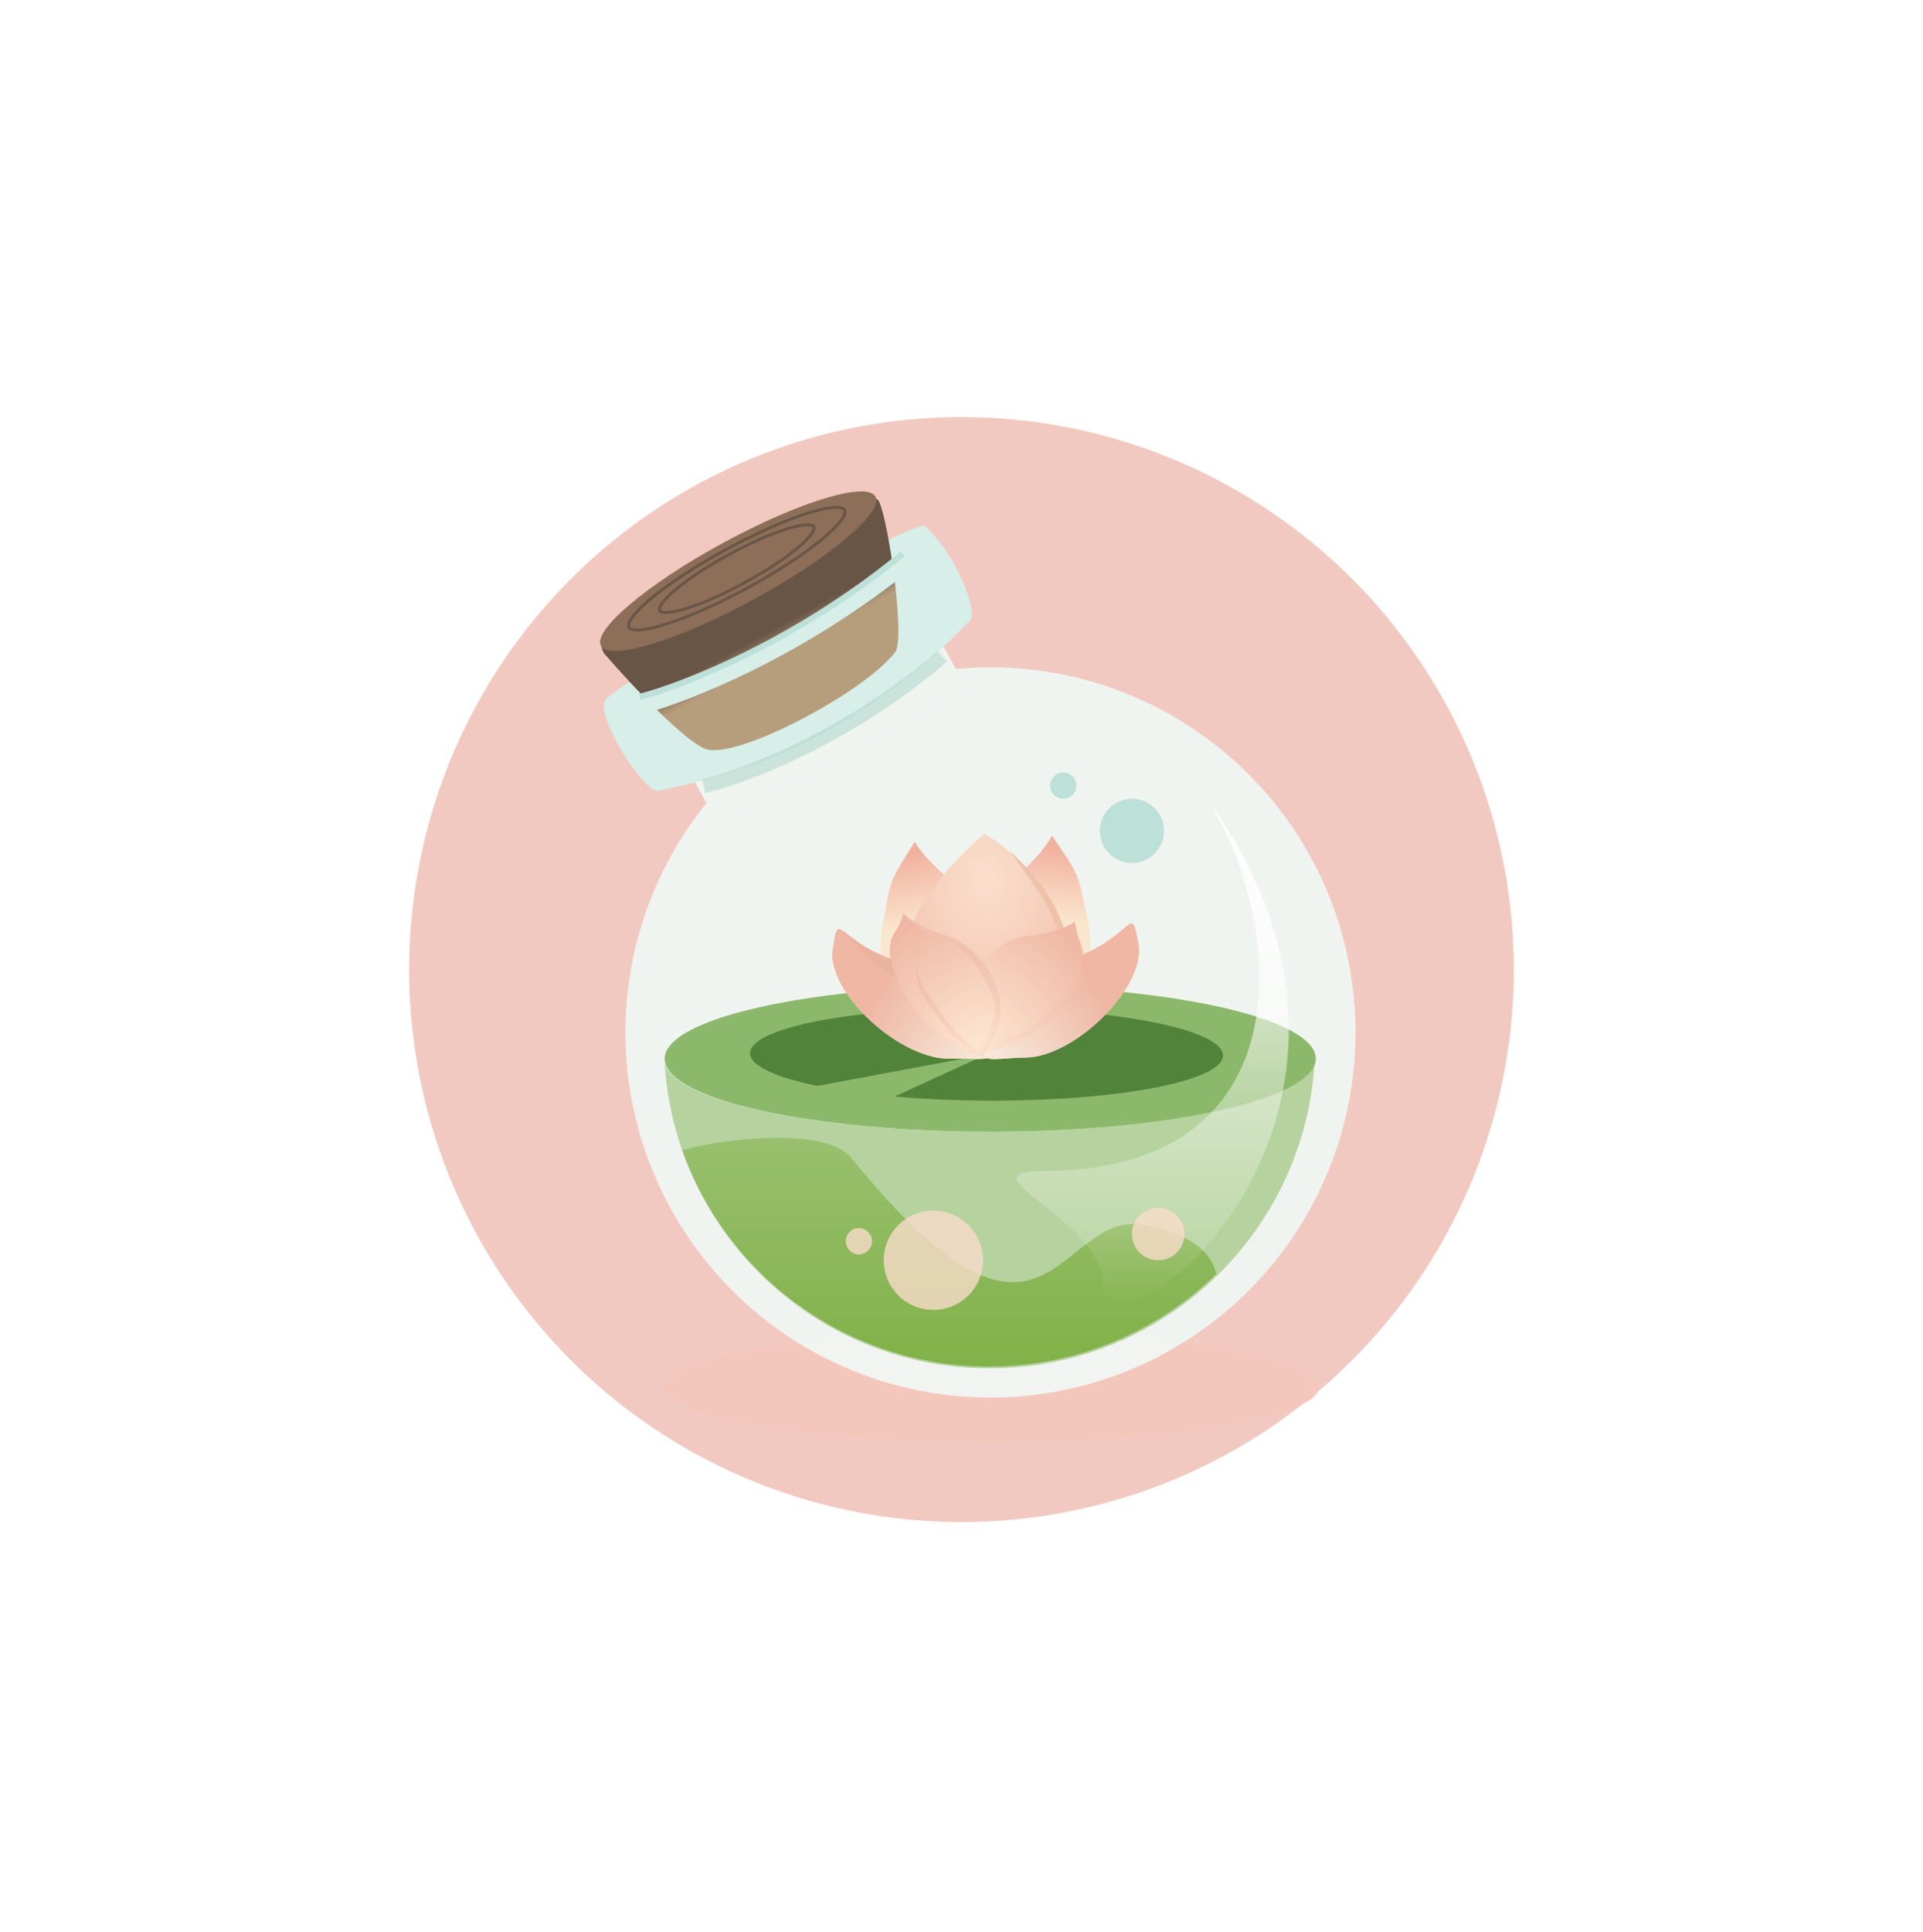 <svg width="235" height="236" viewBox="0 0 235 236" fill="none" xmlns="http://www.w3.org/2000/svg">
<g filter="url(#filter0_f_2455_6637)">
<circle cx="117.5" cy="118.453" r="67.5" fill="#F2C9C0"/>
</g>
<g filter="url(#filter1_f_2455_6637)">
<ellipse cx="121.197" cy="169.497" rx="39.971" ry="6.602" fill="#F4C7BD"/>
</g>
<path d="M109.329 133.963C115.935 134.54 123.34 134.621 130.106 134.19C136.872 133.759 142.516 132.846 145.942 131.63C149.369 130.414 150.333 128.98 148.648 127.608C146.963 126.235 142.748 125.022 136.823 124.204C130.898 123.385 123.684 123.02 116.584 123.179C109.483 123.337 103.002 124.009 98.4 125.063C93.797 126.117 91.4 127.478 91.676 128.881C91.952 130.285 94.88 131.632 99.891 132.659L120.556 128.803L109.329 133.963Z" fill="#51833A"/>
<ellipse cx="121.041" cy="126.138" rx="44.61" ry="44.61" transform="rotate(-28.525 121.041 126.138)" fill="#F0FFFC" fill-opacity="0.8"/>
<rect x="83.5" y="92.934" width="34.617" height="7.851" transform="rotate(-28.525 83.5 92.934)" fill="#F0F4EF"/>
<path d="M118.481 75.868C106.116 88.612 93.517 93.945 80.692 96.564C80.389 96.626 80.072 96.612 79.813 96.444C77.361 94.856 72.558 86.778 74.094 85.373C78.823 81.046 112.046 63.484 112.974 64.241C116.257 66.919 119.759 74.55 118.481 75.868Z" fill="#D7EEE9"/>
<path d="M86.404 91.556C84.071 90.942 77.392 83.978 73.92 79.934C73.371 79.294 73.384 78.353 73.987 77.763C81.338 70.577 100.375 60.608 107.157 60.984C108.195 61.042 110.757 77.872 109.393 79.671C105.726 84.507 90.433 92.616 86.404 91.556Z" fill="url(#paint0_linear_2455_6637)"/>
<ellipse cx="90.213" cy="69.788" rx="19.093" ry="3.926" transform="rotate(-28.525 90.213 69.788)" fill="#8C6E59"/>
<path d="M103.217 62.315C103.279 62.43 103.29 62.595 103.209 62.831C103.129 63.066 102.965 63.349 102.715 63.675C102.215 64.326 101.398 65.117 100.32 65.996C98.166 67.752 94.996 69.838 91.323 71.834C87.649 73.831 84.175 75.356 81.53 76.209C80.206 76.635 79.097 76.891 78.279 76.956C77.87 76.988 77.543 76.972 77.302 76.912C77.061 76.851 76.928 76.752 76.866 76.638C76.803 76.523 76.793 76.358 76.873 76.122C76.953 75.887 77.118 75.604 77.368 75.278C77.867 74.627 78.684 73.836 79.762 72.957C81.917 71.201 85.086 69.115 88.76 67.119C92.433 65.122 95.907 63.597 98.553 62.744C99.877 62.318 100.985 62.062 101.803 61.997C102.213 61.965 102.539 61.981 102.78 62.041C103.021 62.102 103.154 62.2 103.217 62.315Z" stroke="#695546" stroke-width="0.343"/>
<path d="M99.45 64.356C99.41 64.281 99.323 64.212 99.155 64.165C98.986 64.119 98.755 64.103 98.462 64.121C97.876 64.158 97.08 64.331 96.128 64.629C94.225 65.225 91.731 66.309 89.096 67.741C86.462 69.172 84.196 70.677 82.661 71.949C81.892 72.586 81.314 73.159 80.965 73.631C80.79 73.867 80.678 74.07 80.625 74.237C80.572 74.403 80.584 74.513 80.624 74.588C80.665 74.662 80.751 74.731 80.919 74.778C81.088 74.824 81.319 74.841 81.612 74.822C82.199 74.785 82.994 74.612 83.946 74.314C85.849 73.718 88.344 72.634 90.978 71.202C93.612 69.77 95.878 68.266 97.413 66.994C98.182 66.357 98.76 65.784 99.109 65.312C99.284 65.076 99.396 64.873 99.449 64.707C99.502 64.54 99.49 64.43 99.45 64.356Z" stroke="#695546" stroke-width="0.343"/>
<path d="M85.996 96.039C90.901 94.906 103.601 90.149 115.157 80.19" stroke="#A4D2C8" stroke-opacity="0.5" stroke-width="1.714"/>
<path d="M78.297 85.606C83.661 84.223 97.629 78.776 110.593 68.052" stroke="#BDE0D8" stroke-width="1.714"/>
<path d="M78.32 86.406C83.776 84.974 97.998 79.389 111.244 68.512" stroke="#D7EEE9" stroke-width="1.714"/>
<ellipse cx="121.015" cy="129.344" rx="39.792" ry="8.922" fill="#629E32" fill-opacity="0.7"/>
<path fill-rule="evenodd" clip-rule="evenodd" d="M160.644 129.912C159.337 134.574 142.057 138.265 120.932 138.265C99.805 138.265 82.523 134.574 81.219 129.91C82.524 150.707 99.805 167.171 120.932 167.171C142.057 167.171 159.338 150.708 160.644 129.912Z" fill="#9DC57C" fill-opacity="0.7"/>
<path fill-rule="evenodd" clip-rule="evenodd" d="M83.359 140.516C88.002 139.126 100.91 137.609 104.002 141.425C120.492 161.782 126.131 157.269 131.5 152.972C134.051 150.93 136.54 148.937 140.104 149.685C146.315 150.987 148.087 153.425 148.652 155.626C141.48 162.631 131.67 166.948 120.852 166.948C103.563 166.948 88.848 155.921 83.359 140.516Z" fill="url(#paint1_linear_2455_6637)"/>
<path d="M109.333 133.967C115.939 134.544 123.343 134.625 130.109 134.194C136.875 133.762 142.52 132.85 145.946 131.634C149.373 130.417 150.337 128.984 148.652 127.612C146.967 126.239 142.752 125.026 136.827 124.208C130.902 123.389 123.688 123.024 116.588 123.183C109.487 123.341 103.006 124.013 98.403 125.067C93.801 126.121 91.404 127.482 91.68 128.885C91.956 130.289 94.884 131.636 99.895 132.663L120.56 128.807L109.333 133.967Z" fill="#51833A"/>
<path d="M117.537 115.156C116.826 120.523 117.541 123.557 118.636 128.583C123.008 127.334 134.885 121.828 133.038 112.948C131.607 106.072 131.905 107.097 128.561 102.101C125.849 106.99 118.079 111.062 117.537 115.156Z" fill="url(#paint2_linear_2455_6637)"/>
<path d="M123.322 115.445C124.252 120.779 123.662 123.84 122.775 128.907C118.355 127.837 106.262 122.823 107.744 113.875C108.891 106.946 108.636 107.982 111.772 102.853C114.682 107.627 122.613 111.377 123.322 115.445Z" fill="url(#paint3_linear_2455_6637)"/>
<path d="M101.702 116.563C101.817 122.154 110.407 129.45 115.999 129.336C121.59 129.221 121.738 130.457 121.623 124.865C121.509 119.273 117.454 117.962 111.862 118.076C101.683 115.613 102.638 110.061 101.702 116.563Z" fill="url(#paint4_linear_2455_6637)"/>
<path d="M101.702 116.563C101.817 122.154 110.407 129.45 115.999 129.336C121.59 129.221 121.738 130.457 121.623 124.865C121.509 119.273 117.454 117.962 111.862 118.076C101.683 115.613 102.638 110.061 101.702 116.563Z" fill="url(#paint5_linear_2455_6637)"/>
<path d="M130.729 117.041C130.843 122.632 125.014 119.893 120.845 128.993C115.953 117.647 110.594 123.047 110.48 117.456C110.365 111.864 116.107 105.388 120.289 101.859C124.899 104.398 130.614 111.449 130.729 117.041Z" fill="url(#paint6_radial_2455_6637)"/>
<path d="M130.823 116.126C131.565 122.695 124.456 122.305 122.31 126.328C124.805 120.099 129.937 122.853 129.822 117.261C129.708 111.669 126.202 108.118 123.381 103.922C127.516 107.99 129.388 110.382 130.823 116.126Z" fill="#EEC1A9"/>
<path d="M139.211 115.847C139.326 121.438 131.042 129.08 125.45 129.195C119.859 129.31 119.762 130.55 119.647 124.959C119.532 119.367 123.53 117.89 129.122 117.775C139.192 114.897 138.009 109.389 139.211 115.847Z" fill="url(#paint7_linear_2455_6637)"/>
<path d="M139.211 115.847C139.326 121.438 131.042 129.08 125.45 129.195C119.859 129.31 119.762 130.55 119.647 124.959C119.532 119.367 123.53 117.89 129.122 117.775C139.192 114.897 138.009 109.389 139.211 115.847Z" fill="url(#paint8_linear_2455_6637)"/>
<path d="M132.116 115.514C133.443 120.162 126.928 126.698 123.055 127.803C119.183 128.909 119.392 129.962 118.065 125.314C116.738 120.666 120.803 115.583 124.675 114.478C134.547 113.407 129.838 110.339 132.116 115.514Z" fill="url(#paint9_radial_2455_6637)"/>
<path d="M107.528 116.715C105.536 115.745 102.805 113.57 102.805 113.57C102.805 113.57 103.771 114.704 104.462 115.36C105.833 116.661 105.916 117.3 107.56 118.233C108.929 119.011 109.991 119.689 111.451 120.281C112.866 120.854 113.832 120.914 115.126 121.725C116.886 122.827 117.752 123.473 118.745 125.297C119.289 126.297 120.138 129.016 120.138 129.016C120.138 129.016 120.653 125.495 120.239 124.051C119.66 122.036 118.721 120.973 117.011 119.761C115.153 118.446 113.565 118.879 111.407 118.154C109.875 117.64 108.981 117.422 107.528 116.715Z" fill="#EAB29F" fill-opacity="0.84"/>
<path d="M109.185 114.151C107.178 118.191 112.653 125.597 116.322 127.42C119.991 129.243 119.627 130.177 121.634 126.137C123.641 122.097 120.375 116.544 116.706 114.722C107.092 111.696 112.212 109.818 109.185 114.151Z" fill="url(#paint10_radial_2455_6637)"/>
<path d="M110.444 111.815C110.434 111.869 110.42 111.936 110.401 112.015C110.301 112.417 110.047 113.123 109.287 114.212C108.806 115.187 108.769 116.374 109.053 117.646C109.338 118.921 109.943 120.27 110.726 121.555C112.296 124.128 114.567 126.415 116.375 127.313C117.04 127.644 117.576 127.947 118.014 128.194C118.181 128.289 118.334 128.375 118.474 128.452C118.73 128.592 118.943 128.699 119.127 128.769C119.312 128.838 119.462 128.867 119.593 128.858C119.844 128.841 120.074 128.677 120.374 128.232C120.674 127.788 121.024 127.097 121.527 126.084C122.509 124.109 122.206 121.751 121.191 119.65C120.178 117.552 118.466 115.732 116.661 114.832C112.086 113.391 110.829 112.206 110.444 111.815Z" stroke="#C88181" stroke-opacity="0.02" stroke-width="0.238"/>
<path d="M113.845 113.738L110.465 111.883C110.465 111.883 112.361 113.636 113.856 114.244C114.435 114.48 114.81 114.473 115.385 114.719C116.404 115.155 116.915 115.559 117.747 116.291C119.023 117.416 119.523 118.297 120.351 119.783C120.833 120.65 121.199 121.122 121.411 122.091C121.691 123.371 121.508 124.171 121.176 125.438C120.946 126.312 120.616 126.734 120.308 127.583C120.065 128.254 119.736 129.317 119.736 129.317C119.736 129.317 121.2 127.444 121.694 126.035C122.146 124.747 122.342 123.942 122.231 122.581C122.148 121.567 121.964 121 121.572 120.062C121.147 119.048 120.783 118.525 120.104 117.661C119.102 116.385 118.418 115.694 117.009 114.889C115.868 114.236 113.845 113.738 113.845 113.738Z" fill="url(#paint11_linear_2455_6637)"/>
<path d="M131.577 113.785C131.498 113.317 131.352 112.676 131.352 112.676C131.352 112.676 131.302 113.454 131.381 114.093C131.466 114.779 131.678 115.232 131.823 115.907C132.006 116.762 131.852 117.285 131.666 118.139C131.343 119.626 130.773 120.363 129.914 121.619C128.762 123.304 127.865 124.101 126.243 125.34C124.472 126.694 122.665 126.367 121.235 128.077C120.89 128.489 120.448 129.207 120.448 129.207C120.448 129.207 121.168 128.683 121.646 128.372C123.471 127.186 124.897 127.215 126.66 125.939C128.473 124.628 129.425 123.693 130.627 121.807C131.454 120.509 132.044 119.749 132.276 118.228C132.419 117.289 132.447 116.721 132.226 115.798C132.036 115.005 131.712 114.589 131.577 113.785Z" fill="url(#paint12_linear_2455_6637)"/>
<path d="M117.278 127.353C118.587 128.516 121.037 129.798 121.037 129.798C121.037 129.798 118.874 128.13 117.647 126.891C116.445 125.678 115.834 124.928 114.826 123.549C113.764 122.099 113.053 121.315 112.386 119.646C112.111 118.956 111.812 117.832 111.812 117.832C111.812 117.832 111.927 119.124 112.145 119.92C112.644 121.744 113.451 122.583 114.544 124.125C115.5 125.472 116.044 126.255 117.278 127.353Z" fill="url(#paint13_linear_2455_6637)"/>
<path d="M127.264 143.082C160.632 143.082 156.491 111.498 147.605 97.758C175.799 137.015 134.757 168.31 134.757 156.821C134.757 149.149 117.437 143.082 127.264 143.082Z" fill="url(#paint14_linear_2455_6637)"/>
<circle cx="104.961" cy="151.645" r="1.606" fill="#F9DCC9" fill-opacity="0.8"/>
<circle cx="114.059" cy="153.965" r="6.067" fill="#F9DCC9" fill-opacity="0.8"/>
<circle cx="138.328" cy="101.508" r="3.926" fill="#BDE0D8"/>
<circle cx="129.938" cy="95.977" r="1.606" fill="#BDE0D8"/>
<circle cx="141.536" cy="150.755" r="3.212" fill="#F9DCC9" fill-opacity="0.8"/>
<defs>
<filter id="filter0_f_2455_6637" x="0" y="0.953" width="235" height="235" filterUnits="userSpaceOnUse" color-interpolation-filters="sRGB">
<feFlood flood-opacity="0" result="BackgroundImageFix"/>
<feBlend mode="normal" in="SourceGraphic" in2="BackgroundImageFix" result="shape"/>
<feGaussianBlur stdDeviation="25" result="effect1_foregroundBlur_2455_6637"/>
</filter>
<filter id="filter1_f_2455_6637" x="74.089" y="155.757" width="94.217" height="27.478" filterUnits="userSpaceOnUse" color-interpolation-filters="sRGB">
<feFlood flood-opacity="0" result="BackgroundImageFix"/>
<feBlend mode="normal" in="SourceGraphic" in2="BackgroundImageFix" result="shape"/>
<feGaussianBlur stdDeviation="3.569" result="effect1_foregroundBlur_2455_6637"/>
</filter>
<linearGradient id="paint0_linear_2455_6637" x1="88.854" y1="67.553" x2="98.278" y2="84.892" gradientUnits="userSpaceOnUse">
<stop offset="0.55" stop-color="#695546"/>
<stop offset="0.708" stop-color="#B69E7D"/>
</linearGradient>
<linearGradient id="paint1_linear_2455_6637" x1="116.006" y1="139.012" x2="116.006" y2="166.948" gradientUnits="userSpaceOnUse">
<stop stop-color="#81B148" stop-opacity="0.56"/>
<stop offset="1" stop-color="#81B148"/>
</linearGradient>
<linearGradient id="paint2_linear_2455_6637" x1="128.521" y1="103.208" x2="127.286" y2="112.147" gradientUnits="userSpaceOnUse">
<stop stop-color="#F1B09E"/>
<stop offset="1" stop-color="#FAE6CE"/>
</linearGradient>
<linearGradient id="paint3_linear_2455_6637" x1="111.858" y1="103.958" x2="113.458" y2="112.839" gradientUnits="userSpaceOnUse">
<stop stop-color="#F1B09E"/>
<stop offset="1" stop-color="#FAE6CE"/>
</linearGradient>
<linearGradient id="paint4_linear_2455_6637" x1="107.815" y1="120.45" x2="120.839" y2="128.286" gradientUnits="userSpaceOnUse">
<stop stop-color="#EFB7A4"/>
<stop offset="0.943" stop-color="#F7E7D8"/>
</linearGradient>
<linearGradient id="paint5_linear_2455_6637" x1="107.815" y1="120.45" x2="120.839" y2="128.286" gradientUnits="userSpaceOnUse">
<stop stop-color="#EFB7A4"/>
<stop offset="0.943" stop-color="#F7E7D8"/>
</linearGradient>
<radialGradient id="paint6_radial_2455_6637" cx="0" cy="0" r="1" gradientUnits="userSpaceOnUse" gradientTransform="translate(120.504 107.425) rotate(89.094) scale(21.57 16.097)">
<stop stop-color="#FADFCC"/>
<stop offset="1" stop-color="#F1BEAB"/>
</radialGradient>
<linearGradient id="paint7_linear_2455_6637" x1="133.263" y1="119.982" x2="120.571" y2="128.345" gradientUnits="userSpaceOnUse">
<stop stop-color="#EFB7A4"/>
<stop offset="0.943" stop-color="#F7E7D8"/>
</linearGradient>
<linearGradient id="paint8_linear_2455_6637" x1="133.263" y1="119.982" x2="120.571" y2="128.345" gradientUnits="userSpaceOnUse">
<stop stop-color="#EFB7A4"/>
<stop offset="0.943" stop-color="#F7E7D8"/>
</linearGradient>
<radialGradient id="paint9_radial_2455_6637" cx="0" cy="0" r="1" gradientUnits="userSpaceOnUse" gradientTransform="translate(120.12 126.989) rotate(-42.105) scale(16.505 22.698)">
<stop stop-color="#FCE5D0"/>
<stop offset="1" stop-color="#EFB7A4"/>
</radialGradient>
<radialGradient id="paint10_radial_2455_6637" cx="0" cy="0" r="1" gradientUnits="userSpaceOnUse" gradientTransform="translate(119.349 127.268) rotate(-129.312) scale(16.53 21.517)">
<stop stop-color="#FCE5D0"/>
<stop offset="1" stop-color="#EFB7A4"/>
</radialGradient>
<linearGradient id="paint11_linear_2455_6637" x1="116.245" y1="111.764" x2="116.606" y2="129.381" gradientUnits="userSpaceOnUse">
<stop stop-color="#F0BFAF"/>
<stop offset="1" stop-color="#F0BFAF" stop-opacity="0"/>
</linearGradient>
<linearGradient id="paint12_linear_2455_6637" x1="126.206" y1="112.781" x2="126.54" y2="129.082" gradientUnits="userSpaceOnUse">
<stop stop-color="#F4B59C"/>
<stop offset="1" stop-color="#F1C4B2" stop-opacity="0"/>
</linearGradient>
<linearGradient id="paint13_linear_2455_6637" x1="117.132" y1="118.546" x2="115.718" y2="129.084" gradientUnits="userSpaceOnUse">
<stop stop-color="#F1BCA9"/>
<stop offset="1" stop-color="#F1BCA9" stop-opacity="0"/>
</linearGradient>
<linearGradient id="paint14_linear_2455_6637" x1="140.871" y1="97.758" x2="140.871" y2="159.227" gradientUnits="userSpaceOnUse">
<stop stop-color="white"/>
<stop offset="1" stop-color="white" stop-opacity="0"/>
</linearGradient>
</defs>
</svg>
